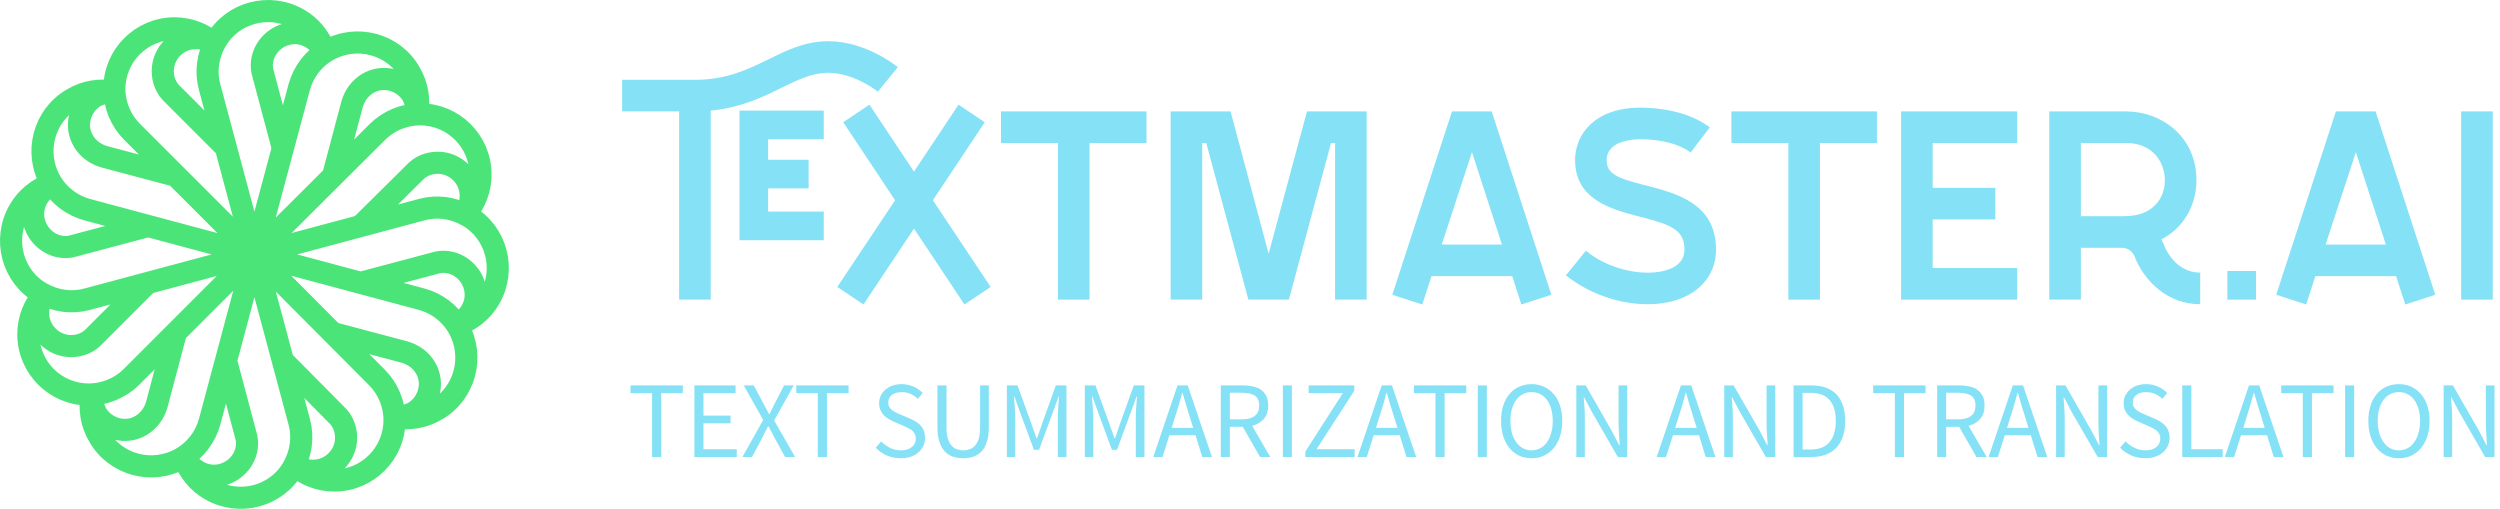 <svg width="226" height="46" viewBox="0 0 226 46" fill="none" xmlns="http://www.w3.org/2000/svg">
<path d="M23 23L27.051 7.868C27.423 6.518 28.308 5.308 29.611 4.563C32.219 3.073 35.571 3.957 37.061 6.565C37.759 7.775 37.945 9.079 37.713 10.336M23 23L18.949 7.868C18.577 6.518 18.763 5.028 19.508 3.725C20.998 1.117 24.35 0.233 26.957 1.723C28.122 2.374 28.959 3.445 29.378 4.656M23 23L7.868 18.949C6.518 18.577 5.308 17.692 4.563 16.389C3.073 13.781 3.957 10.429 6.565 8.939C7.729 8.241 9.079 8.055 10.336 8.287M23 23L7.868 27.051C6.518 27.423 5.028 27.237 3.725 26.492C1.117 25.002 0.233 21.65 1.723 19.043C2.374 17.878 3.445 17.041 4.656 16.622M23 23L18.949 38.132C18.577 39.482 17.692 40.692 16.389 41.437C13.781 42.927 10.429 42.042 8.939 39.435C8.241 38.271 8.055 36.921 8.287 35.664M23 23L27.051 38.132C27.423 39.482 27.237 40.972 26.492 42.275C25.002 44.883 21.65 45.767 19.043 44.277C17.878 43.626 17.041 42.555 16.622 41.344M23 23L34.081 34.127C35.059 35.105 35.664 36.502 35.664 37.992C35.664 40.972 33.243 43.439 30.217 43.439C28.866 43.439 27.609 42.927 26.632 42.089M23 23L38.132 27.051C39.482 27.423 40.692 28.308 41.437 29.611C42.927 32.219 42.042 35.571 39.435 37.061C38.271 37.759 36.921 37.945 35.664 37.713M23 23L38.132 18.949C39.482 18.577 40.972 18.763 42.275 19.508C44.883 20.998 45.767 24.35 44.277 26.957C43.626 28.122 42.555 28.959 41.344 29.378M23 23L34.127 11.919C35.105 10.941 36.502 10.336 37.992 10.336C40.972 10.336 43.439 12.757 43.439 15.783C43.439 17.134 42.927 18.391 42.089 19.368M23 23L11.919 11.919C10.941 10.941 10.336 9.545 10.336 8.055C10.336 5.075 12.757 2.607 15.783 2.607C17.134 2.607 18.391 3.119 19.368 3.957C18.903 3.632 18.298 3.445 17.692 3.445C16.063 3.445 14.713 4.796 14.713 6.425C14.713 7.263 15.039 8.008 15.597 8.52L20.486 13.409M10.336 8.334C9.777 8.287 9.172 8.427 8.613 8.706C7.217 9.545 6.704 11.36 7.543 12.757C7.962 13.456 8.613 13.921 9.358 14.154L16.016 15.923M19.368 3.911C18.391 3.073 17.134 2.561 15.783 2.561C12.757 2.561 10.336 5.028 10.336 8.008C10.336 9.498 10.941 10.895 11.919 11.873L23 22.953M4.702 16.668C4.19 16.901 3.725 17.32 3.399 17.878C2.561 19.275 3.073 21.091 4.47 21.929C5.168 22.348 6.006 22.441 6.704 22.209L13.362 20.439M3.957 26.632C3.632 27.097 3.445 27.702 3.445 28.308C3.445 29.937 4.796 31.287 6.425 31.287C7.263 31.287 8.008 30.962 8.52 30.403L13.409 25.514M8.334 35.664C8.287 36.223 8.427 36.828 8.706 37.387C9.545 38.783 11.36 39.295 12.757 38.458C13.456 38.038 13.921 37.387 14.154 36.642L15.923 29.984M3.911 26.632C3.073 27.609 2.561 28.866 2.561 30.217C2.561 33.243 5.028 35.664 8.008 35.664C9.498 35.664 10.895 35.059 11.873 34.081L22.953 23M16.668 41.298C16.901 41.81 17.32 42.275 17.878 42.601C19.275 43.439 21.091 42.927 21.929 41.53C22.348 40.832 22.441 39.994 22.209 39.295L20.439 32.638M26.632 42.042C27.097 42.368 27.702 42.555 28.308 42.555C29.937 42.555 31.287 41.205 31.287 39.575C31.287 38.737 30.962 37.992 30.403 37.48L25.561 32.591M35.664 37.666C36.223 37.713 36.828 37.573 37.387 37.294C38.783 36.456 39.295 34.64 38.458 33.243C38.038 32.544 37.387 32.079 36.642 31.846L29.984 30.077M41.298 29.332C41.81 29.099 42.275 28.68 42.601 28.122C43.439 26.725 42.927 24.909 41.53 24.071C40.832 23.652 39.994 23.559 39.295 23.791L32.638 25.561M42.042 19.368C42.368 18.903 42.555 18.298 42.555 17.692C42.555 16.063 41.205 14.713 39.575 14.713C38.737 14.713 37.992 15.039 37.48 15.597L32.591 20.439M37.666 10.336C37.713 9.777 37.573 9.172 37.294 8.613C36.456 7.217 34.64 6.704 33.243 7.543C32.544 7.962 32.079 8.613 31.846 9.358L30.077 16.016M29.332 4.702C29.099 4.19 28.68 3.725 28.122 3.399C26.725 2.561 24.909 3.073 24.071 4.47C23.652 5.168 23.559 6.006 23.791 6.704L25.561 13.362" stroke="#4BE479" stroke-width="2" stroke-miterlimit="10"/>
<path d="M58.947 35.535V41.31H59.776V35.535H61.724V34.841H57V35.535H58.947ZM62.775 34.841V41.31H66.602V40.606H63.594V38.264H66.043V37.569H63.594V35.535H66.496V34.841H62.775ZM68.993 37.965L67.113 41.31H67.98L68.915 39.565C68.993 39.411 69.079 39.247 69.156 39.073C69.243 38.91 69.34 38.726 69.426 38.533H69.465C69.571 38.726 69.667 38.91 69.754 39.073C69.85 39.247 69.937 39.411 70.014 39.565L70.969 41.31H71.875L69.986 38.013L71.75 34.841H70.882L70.024 36.499C69.947 36.654 69.879 36.798 69.802 36.943C69.735 37.078 69.658 37.242 69.561 37.434H69.523C69.426 37.242 69.34 37.078 69.262 36.943C69.185 36.798 69.108 36.654 69.021 36.499L68.144 34.841H67.238L68.993 37.965ZM73.928 35.535V41.31H74.757V35.535H76.714V34.841H71.981V35.535H73.928ZM79.655 39.902L79.163 40.471C79.443 40.77 79.78 41.001 80.166 41.175C80.551 41.339 80.975 41.426 81.428 41.426C81.766 41.426 82.074 41.377 82.344 41.281C82.614 41.194 82.846 41.059 83.029 40.895C83.222 40.722 83.366 40.529 83.472 40.307C83.569 40.086 83.626 39.845 83.626 39.584C83.626 39.353 83.588 39.141 83.52 38.958C83.453 38.775 83.356 38.62 83.241 38.485C83.125 38.35 82.981 38.235 82.817 38.129C82.653 38.032 82.479 37.936 82.296 37.859L81.38 37.463C81.245 37.415 81.12 37.357 80.995 37.29C80.869 37.232 80.754 37.155 80.648 37.078C80.542 36.991 80.455 36.904 80.397 36.789C80.329 36.683 80.301 36.548 80.301 36.393C80.301 36.094 80.416 35.863 80.628 35.699C80.85 35.526 81.139 35.449 81.506 35.449C81.805 35.449 82.074 35.497 82.315 35.612C82.556 35.718 82.778 35.863 82.971 36.056L83.414 35.526C83.183 35.285 82.903 35.092 82.576 34.947C82.248 34.803 81.891 34.726 81.506 34.726C81.207 34.726 80.937 34.774 80.696 34.851C80.445 34.938 80.233 35.063 80.05 35.217C79.867 35.371 79.732 35.555 79.626 35.757C79.529 35.969 79.472 36.2 79.472 36.442C79.472 36.683 79.51 36.885 79.597 37.068C79.674 37.251 79.77 37.406 79.896 37.531C80.021 37.666 80.166 37.782 80.32 37.868C80.484 37.965 80.638 38.042 80.783 38.109L81.708 38.514C81.862 38.582 82.007 38.649 82.132 38.717C82.267 38.784 82.383 38.861 82.479 38.938C82.566 39.025 82.643 39.122 82.701 39.237C82.759 39.353 82.788 39.488 82.788 39.652C82.788 39.97 82.662 40.221 82.431 40.413C82.19 40.616 81.862 40.712 81.438 40.712C81.101 40.712 80.773 40.635 80.465 40.49C80.156 40.336 79.886 40.143 79.655 39.902ZM84.745 34.841V38.639C84.745 39.16 84.803 39.594 84.928 39.951C85.044 40.307 85.207 40.596 85.41 40.809C85.622 41.03 85.863 41.194 86.152 41.281C86.441 41.377 86.75 41.426 87.078 41.426C87.406 41.426 87.704 41.377 87.993 41.281C88.273 41.194 88.514 41.03 88.726 40.809C88.929 40.596 89.093 40.307 89.208 39.951C89.334 39.594 89.391 39.16 89.391 38.639V34.841H88.601V38.659C88.601 39.044 88.562 39.372 88.485 39.633C88.408 39.893 88.292 40.105 88.157 40.269C88.022 40.423 87.859 40.539 87.675 40.606C87.492 40.674 87.29 40.712 87.078 40.712C86.866 40.712 86.663 40.674 86.48 40.606C86.297 40.539 86.143 40.423 86.008 40.269C85.873 40.105 85.767 39.893 85.68 39.633C85.603 39.372 85.564 39.044 85.564 38.659V34.841H84.745ZM91.021 34.841V41.31H91.772V37.753C91.772 37.463 91.763 37.145 91.734 36.798C91.715 36.451 91.686 36.133 91.666 35.844H91.705L92.216 37.28L93.469 40.664H93.932L95.175 37.28L95.696 35.844H95.735C95.715 36.133 95.686 36.451 95.667 36.798C95.638 37.145 95.629 37.463 95.629 37.753V41.31H96.409V34.841H95.445L94.202 38.312L93.749 39.633H93.71L93.238 38.312L91.985 34.841H91.021ZM98.068 34.841V41.31H98.829V37.753C98.829 37.463 98.81 37.145 98.781 36.798C98.762 36.451 98.733 36.133 98.713 35.844H98.752L99.273 37.28L100.516 40.664H100.979L102.223 37.28L102.743 35.844H102.782C102.762 36.133 102.734 36.451 102.714 36.798C102.685 37.145 102.676 37.463 102.676 37.753V41.31H103.457V34.841H102.493L101.249 38.312L100.796 39.633H100.757L100.285 38.312L99.032 34.841H98.068ZM107.862 38.678H105.924L106.223 37.695C106.349 37.328 106.455 36.972 106.561 36.615C106.667 36.258 106.773 35.892 106.869 35.516H106.908C107.014 35.892 107.12 36.258 107.226 36.615C107.332 36.972 107.438 37.328 107.554 37.695L107.862 38.678ZM108.074 39.343L108.682 41.31H109.559L107.371 34.841H106.445L104.257 41.31H105.095L105.712 39.343H108.074ZM111.178 37.907V35.506H112.258C112.769 35.506 113.155 35.593 113.425 35.757C113.695 35.931 113.83 36.23 113.83 36.654C113.83 37.078 113.695 37.396 113.425 37.598C113.155 37.81 112.769 37.907 112.258 37.907H111.178ZM113.907 41.31H114.832L113.193 38.495C113.637 38.379 113.984 38.177 114.254 37.868C114.514 37.569 114.649 37.165 114.649 36.654C114.649 36.326 114.591 36.037 114.475 35.815C114.369 35.584 114.205 35.391 114.013 35.246C113.81 35.102 113.569 35.005 113.29 34.938C113.01 34.88 112.711 34.841 112.374 34.841H110.359V41.31H111.178V38.582H112.345L113.907 41.31ZM115.97 34.841V41.31H116.789V34.841H115.97ZM118.004 40.818V41.31H122.458V40.606H119.016L122.429 35.323V34.841H118.303V35.535H121.397L118.004 40.818ZM126.333 38.678H124.386L124.694 37.695C124.81 37.328 124.925 36.972 125.032 36.615C125.128 36.258 125.234 35.892 125.33 35.516H125.369C125.475 35.892 125.581 36.258 125.687 36.615C125.793 36.972 125.909 37.328 126.024 37.695L126.333 38.678ZM126.535 39.343L127.143 41.31H128.02L125.832 34.841H124.906L122.718 41.31H123.557L124.183 39.343H126.535ZM129.765 35.535V41.31H130.594V35.535H132.551V34.841H127.818V35.535H129.765ZM133.592 34.841V41.31H134.412V34.841H133.592ZM138.451 41.426C138.865 41.426 139.232 41.349 139.569 41.194C139.916 41.03 140.205 40.809 140.446 40.519C140.697 40.221 140.89 39.873 141.025 39.449C141.16 39.035 141.227 38.562 141.227 38.051C141.227 37.531 141.16 37.078 141.025 36.663C140.89 36.249 140.697 35.902 140.446 35.622C140.205 35.333 139.916 35.111 139.569 34.957C139.232 34.803 138.865 34.726 138.451 34.726C138.046 34.726 137.67 34.803 137.333 34.957C136.995 35.102 136.706 35.323 136.465 35.612C136.224 35.892 136.031 36.239 135.896 36.654C135.761 37.068 135.694 37.531 135.694 38.051C135.694 38.562 135.761 39.035 135.896 39.449C136.031 39.873 136.224 40.221 136.465 40.519C136.706 40.809 136.995 41.03 137.333 41.194C137.67 41.349 138.046 41.426 138.451 41.426ZM138.451 40.712C138.162 40.712 137.901 40.645 137.67 40.519C137.439 40.394 137.236 40.221 137.072 39.98C136.899 39.748 136.773 39.469 136.677 39.151C136.59 38.823 136.542 38.456 136.542 38.051C136.542 37.647 136.59 37.29 136.677 36.962C136.773 36.644 136.899 36.364 137.072 36.143C137.236 35.921 137.439 35.748 137.67 35.632C137.901 35.506 138.162 35.449 138.451 35.449C138.74 35.449 139 35.506 139.241 35.632C139.473 35.748 139.675 35.921 139.839 36.143C140.003 36.364 140.138 36.644 140.225 36.962C140.321 37.29 140.369 37.647 140.369 38.051C140.369 38.456 140.321 38.823 140.225 39.151C140.138 39.469 140.003 39.748 139.839 39.98C139.675 40.221 139.473 40.394 139.241 40.519C139 40.645 138.74 40.712 138.451 40.712ZM142.5 34.841V41.31H143.271V37.926C143.271 37.589 143.261 37.251 143.242 36.914C143.223 36.567 143.194 36.239 143.165 35.911H143.203L143.907 37.242L146.25 41.31H147.098V34.841H146.317V38.186C146.317 38.524 146.337 38.871 146.356 39.228C146.375 39.575 146.404 39.922 146.423 40.249H146.375L145.681 38.91L143.348 34.841H142.5ZM153.384 38.678H151.436L151.745 37.695C151.86 37.328 151.976 36.972 152.082 36.615C152.188 36.258 152.285 35.892 152.381 35.516H152.42C152.526 35.892 152.632 36.258 152.738 36.615C152.844 36.972 152.959 37.328 153.075 37.695L153.384 38.678ZM153.586 39.343L154.193 41.31H155.071L152.892 34.841H151.957L149.768 41.31H150.607L151.234 39.343H153.586ZM155.871 34.841V41.31H156.652V37.926C156.652 37.589 156.642 37.251 156.623 36.914C156.594 36.567 156.575 36.239 156.546 35.911H156.584L157.288 37.242L159.631 41.31H160.479V34.841H159.698V38.186C159.698 38.524 159.708 38.871 159.737 39.228C159.756 39.575 159.775 39.922 159.794 40.249H159.756L159.062 38.91L156.719 34.841H155.871ZM162.137 34.841V41.31H163.795C164.277 41.31 164.711 41.233 165.077 41.088C165.453 40.944 165.771 40.731 166.032 40.452C166.282 40.172 166.475 39.825 166.61 39.42C166.745 39.016 166.803 38.562 166.803 38.051C166.803 37.02 166.543 36.22 166.032 35.67C165.511 35.121 164.749 34.841 163.747 34.841H162.137ZM163.689 40.635H162.956V35.516H163.689C164.451 35.516 165.01 35.728 165.395 36.162C165.771 36.596 165.955 37.222 165.955 38.051C165.955 38.871 165.771 39.507 165.395 39.96C165.01 40.413 164.451 40.635 163.689 40.635ZM171.295 35.535V41.31H172.124V35.535H174.072V34.841H169.338V35.535H171.295ZM175.932 37.907V35.506H177.022C177.523 35.506 177.918 35.593 178.188 35.757C178.448 35.931 178.583 36.23 178.583 36.654C178.583 37.078 178.448 37.396 178.188 37.598C177.918 37.81 177.523 37.907 177.022 37.907H175.932ZM178.67 41.31H179.596L177.957 38.495C178.4 38.379 178.747 38.177 179.007 37.868C179.277 37.569 179.403 37.165 179.403 36.654C179.403 36.326 179.355 36.037 179.239 35.815C179.123 35.584 178.969 35.391 178.766 35.246C178.574 35.102 178.333 35.005 178.053 34.938C177.774 34.88 177.465 34.841 177.137 34.841H175.122V41.31H175.932V38.582H177.108L178.67 41.31ZM183.375 38.678H181.437L181.745 37.695C181.861 37.328 181.977 36.972 182.073 36.615C182.179 36.258 182.285 35.892 182.382 35.516H182.42C182.526 35.892 182.632 36.258 182.738 36.615C182.844 36.972 182.95 37.328 183.076 37.695L183.375 38.678ZM183.587 39.343L184.194 41.31H185.071L182.883 34.841H181.957L179.769 41.31H180.608L181.234 39.343H183.587ZM185.871 34.841V41.31H186.652V37.926C186.652 37.589 186.643 37.251 186.614 36.914C186.594 36.567 186.565 36.239 186.546 35.911H186.585L187.279 37.242L189.631 41.31H190.479V34.841H189.699V38.186C189.699 38.524 189.708 38.871 189.727 39.228C189.756 39.575 189.776 39.922 189.795 40.249H189.756L189.053 38.91L186.72 34.841H185.871ZM192.157 39.902L191.656 40.471C191.945 40.77 192.282 41.001 192.668 41.175C193.053 41.339 193.478 41.426 193.931 41.426C194.268 41.426 194.577 41.377 194.846 41.281C195.116 41.194 195.338 41.059 195.531 40.895C195.724 40.722 195.868 40.529 195.974 40.307C196.071 40.086 196.129 39.845 196.129 39.584C196.129 39.353 196.09 39.141 196.023 38.958C195.955 38.775 195.859 38.62 195.743 38.485C195.618 38.35 195.483 38.235 195.319 38.129C195.155 38.032 194.981 37.936 194.798 37.859L193.882 37.463C193.747 37.415 193.622 37.357 193.497 37.29C193.372 37.232 193.256 37.155 193.15 37.078C193.044 36.991 192.957 36.904 192.899 36.789C192.832 36.683 192.803 36.548 192.803 36.393C192.803 36.094 192.909 35.863 193.131 35.699C193.352 35.526 193.641 35.449 194.008 35.449C194.307 35.449 194.577 35.497 194.818 35.612C195.059 35.718 195.28 35.863 195.473 36.056L195.917 35.526C195.685 35.285 195.406 35.092 195.078 34.947C194.75 34.803 194.393 34.726 194.008 34.726C193.709 34.726 193.439 34.774 193.188 34.851C192.947 34.938 192.735 35.063 192.552 35.217C192.369 35.371 192.234 35.555 192.128 35.757C192.022 35.969 191.974 36.2 191.974 36.442C191.974 36.683 192.012 36.885 192.089 37.068C192.176 37.251 192.273 37.406 192.398 37.531C192.523 37.666 192.668 37.782 192.822 37.868C192.976 37.965 193.131 38.042 193.285 38.109L194.21 38.514C194.364 38.582 194.509 38.649 194.634 38.717C194.769 38.784 194.885 38.861 194.972 38.938C195.068 39.025 195.145 39.122 195.203 39.237C195.261 39.353 195.29 39.488 195.29 39.652C195.29 39.97 195.165 40.221 194.933 40.413C194.692 40.616 194.364 40.712 193.94 40.712C193.603 40.712 193.275 40.635 192.967 40.49C192.658 40.336 192.379 40.143 192.157 39.902ZM197.276 34.841V41.31H200.93V40.606H198.095V34.841H197.276ZM204.728 38.678H202.79L203.099 37.695C203.214 37.328 203.33 36.972 203.426 36.615C203.532 36.258 203.638 35.892 203.735 35.516H203.773C203.879 35.892 203.985 36.258 204.092 36.615C204.198 36.972 204.304 37.328 204.429 37.695L204.728 38.678ZM204.94 39.343L205.547 41.31H206.424L204.236 34.841H203.311L201.122 41.31H201.961L202.588 39.343H204.94ZM208.169 35.535V41.31H208.998V35.535H210.955V34.841H206.222V35.535H208.169ZM211.997 34.841V41.31H212.816V34.841H211.997ZM216.855 41.426C217.27 41.426 217.636 41.349 217.974 41.194C218.311 41.03 218.61 40.809 218.851 40.519C219.101 40.221 219.294 39.873 219.429 39.449C219.564 39.035 219.632 38.562 219.632 38.051C219.632 37.531 219.564 37.078 219.429 36.663C219.294 36.249 219.101 35.902 218.851 35.622C218.61 35.333 218.311 35.111 217.974 34.957C217.636 34.803 217.27 34.726 216.855 34.726C216.45 34.726 216.074 34.803 215.737 34.957C215.4 35.102 215.11 35.323 214.869 35.612C214.628 35.892 214.436 36.239 214.301 36.654C214.166 37.068 214.098 37.531 214.098 38.051C214.098 38.562 214.166 39.035 214.301 39.449C214.436 39.873 214.628 40.221 214.869 40.519C215.11 40.809 215.4 41.03 215.737 41.194C216.074 41.349 216.45 41.426 216.855 41.426ZM216.855 40.712C216.566 40.712 216.306 40.645 216.074 40.519C215.843 40.394 215.641 40.221 215.477 39.98C215.303 39.748 215.178 39.469 215.081 39.151C214.995 38.823 214.946 38.456 214.946 38.051C214.946 37.647 214.995 37.29 215.081 36.962C215.178 36.644 215.303 36.364 215.477 36.143C215.641 35.921 215.843 35.748 216.074 35.632C216.306 35.506 216.566 35.449 216.855 35.449C217.144 35.449 217.405 35.506 217.646 35.632C217.877 35.748 218.08 35.921 218.243 36.143C218.407 36.364 218.542 36.644 218.629 36.962C218.725 37.29 218.774 37.647 218.774 38.051C218.774 38.456 218.725 38.823 218.629 39.151C218.542 39.469 218.407 39.748 218.243 39.98C218.08 40.221 217.877 40.394 217.646 40.519C217.405 40.645 217.144 40.712 216.855 40.712ZM220.904 34.841V41.31H221.675V37.926C221.675 37.589 221.666 37.251 221.646 36.914C221.618 36.567 221.598 36.239 221.569 35.911H221.608L222.312 37.242L224.654 41.31H225.503V34.841H224.722V38.186C224.722 38.524 224.731 38.871 224.76 39.228C224.78 39.575 224.799 39.922 224.818 40.249H224.78L224.085 38.91L221.743 34.841H220.904Z" fill="#85E1F6"/>
<path d="M74.891 6.582C77.21 6.582 79.358 8.266 79.358 8.29L81.165 6.069C81.043 5.971 78.26 3.726 74.891 3.726C72.743 3.726 71.059 4.58 69.424 5.385C67.568 6.289 65.664 7.216 62.808 7.216H56.242V10.072H61.393V27.086H64.249V9.999C67.007 9.73 69.008 8.754 70.668 7.924C72.206 7.192 73.402 6.582 74.891 6.582Z" fill="#85E1F6"/>
<path d="M73.1 14.442H69.439V12.586H74.467V9.999H66.852V21.716H74.467V19.128H69.439V17.029H73.1V14.442Z" fill="#85E1F6"/>
<path d="M89.556 25.939L84.332 18.103L89.019 11.049L86.651 9.462L82.624 15.516L78.596 9.462L76.228 11.049L80.915 18.103L75.691 25.939L78.059 27.525L82.624 20.666L87.188 27.525L89.556 25.939Z" fill="#85E1F6"/>
<path d="M103.643 10.072H90.486V12.928H95.637V27.086H98.493V12.928H103.643V10.072Z" fill="#85E1F6"/>
<path d="M123.546 10.072H118.151L114.685 22.936L111.243 10.072H105.824V27.086H108.68V12.928H109.046L112.854 27.086H116.516L120.324 12.928H120.69V27.086H123.546V10.072Z" fill="#85E1F6"/>
<path d="M140.243 26.646L134.848 10.072H131.26L125.865 26.646L128.575 27.525L129.405 24.962H136.703L137.533 27.525L140.243 26.646ZM130.332 22.106L133.066 13.758L135.776 22.106H130.332Z" fill="#85E1F6"/>
<path d="M148.88 16.786C146.097 16.102 145.243 15.687 145.243 14.467C145.243 12.734 147.586 12.587 148.294 12.587C150.173 12.587 151.833 13.027 152.834 13.784L154.567 11.513C152.517 9.976 149.758 9.731 148.294 9.731C144.217 9.731 142.387 12.099 142.387 14.467C142.387 18.08 145.731 18.934 148.172 19.569C151.076 20.301 152.273 20.789 152.273 22.547C152.273 23.035 152.151 23.743 151.15 24.231C149.368 25.085 145.804 24.67 143.363 22.669L141.557 24.89C143.656 26.574 146.414 27.502 148.928 27.502C150.173 27.502 151.369 27.282 152.37 26.794C154.128 25.964 155.129 24.426 155.129 22.547C155.129 18.397 151.516 17.469 148.88 16.786Z" fill="#85E1F6"/>
<path d="M169.674 10.072H156.518V12.928H161.668V27.086H164.524V12.928H169.674V10.072Z" fill="#85E1F6"/>
<path d="M182.354 10.072H171.857V27.086H182.354V24.23H174.713V19.836H180.376V16.98H174.713V12.928H182.354V10.072Z" fill="#85E1F6"/>
<path d="M195.75 22.448C195.652 22.155 195.53 21.887 195.384 21.642C196.043 21.301 196.556 20.886 196.922 20.495C197.971 19.397 198.557 17.908 198.557 16.297C198.557 12.245 195.286 10.072 192.211 10.072H185.254V27.086H188.11V22.399H191.771C192.406 22.399 192.845 22.741 193.065 23.424L193.114 23.547C193.993 25.451 195.945 27.501 198.899 27.501V24.645C196.971 24.645 196.019 23.009 195.75 22.448ZM188.11 19.543V12.928H192.211C194.603 12.928 195.701 14.661 195.701 16.297C195.701 17.151 195.408 17.957 194.847 18.518C194.212 19.201 193.236 19.543 192.04 19.543H188.11Z" fill="#85E1F6"/>
<path d="M201.355 24.499V27.087H203.943V24.499H201.355Z" fill="#85E1F6"/>
<path d="M220.147 26.646L214.752 10.072H211.164L205.77 26.646L208.479 27.525L209.309 24.962H216.608L217.437 27.525L220.147 26.646ZM210.237 22.106L212.97 13.758L215.68 22.106H210.237Z" fill="#85E1F6"/>
<path d="M222.488 10.072V27.086H225.344V10.072H222.488Z" fill="#85E1F6"/>
</svg>
